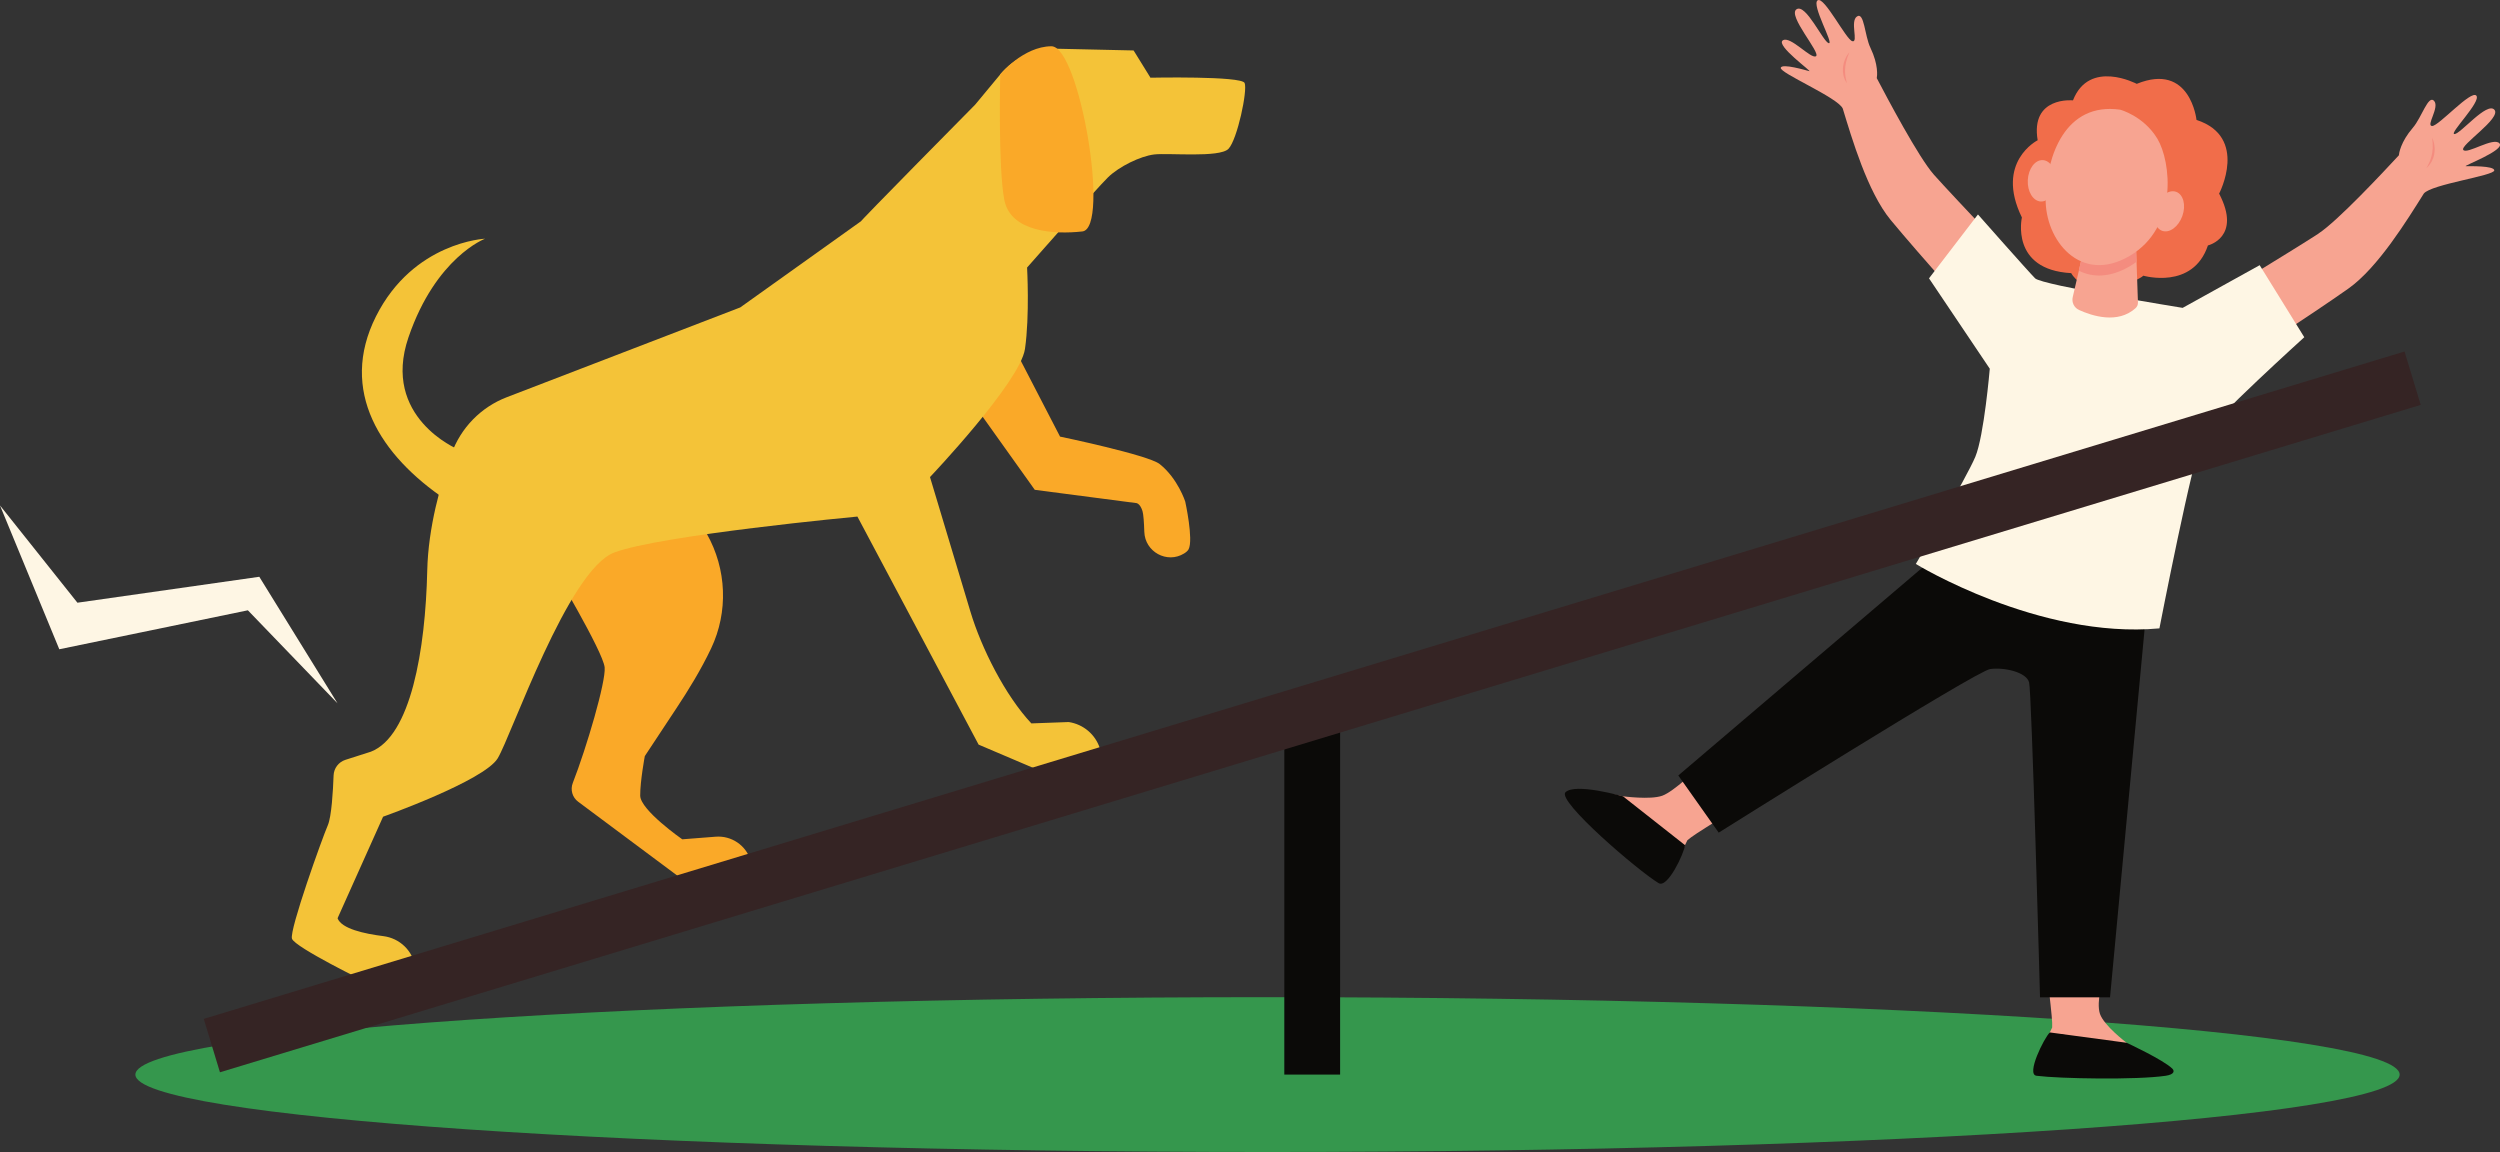 <?xml version="1.0" encoding="UTF-8"?>
<svg id="_Слой_2" data-name="Слой 2" xmlns="http://www.w3.org/2000/svg" viewBox="0 0 678.77 312.78">
  <rect x="0" y="0" width="678.77" height="312.78" fill="#333333" stroke="none"/>
  <defs>
    <style>
      .cls-1 {
        fill: #f48c7f;
      }

      .cls-2 {
        fill: #f7a491;
      }

      .cls-3 {
        fill: #fef6e4;
      }

      .cls-4 {
        fill: #0b0a08;
      }

      .cls-5 {
        fill: #f4c338;
      }

      .cls-6 {
        fill: #faa928;
      }

      .cls-7 {
        fill: #f16d4a;
      }

      .cls-8 {
        fill: #35974d;
      }

      .cls-9 {
        fill: #352424;
      }
    </style>
  </defs>
  <g id="_Слой_1-2" data-name="Слой 1">
    <g id="_Главная" data-name="Главная">
      <g>
        <polygon class="cls-3" points="0 137.24 21.02 163.64 70.4 156.6 91.64 190.96 67.3 165.7 16.1 176.28 0 137.24"/>
        <path class="cls-8" d="m651.52,291.76c0,11.61-137.62,21.02-307.38,21.02s-307.38-9.41-307.38-21.02,137.62-21.02,307.38-21.02,307.38,9.41,307.38,21.02Z"/>
        <g>
          <path class="cls-6" d="m149.67,153.37s14.11,23.55,14.5,27.85c.35,3.85-4.87,21.66-8.65,31.35-.72,1.84-.13,3.93,1.46,5.11l28.93,21.56,17.87-5.71h0c-1.3-4.06-5.21-6.69-9.46-6.36l-9.08.71s-11.39-7.93-11.42-11.86c-.02-3.93,1.25-10.73,1.25-10.73l8.72-13.2c3.05-4.61,6.51-10.19,9.28-16.03,4.71-9.93,4.24-21.54-1.16-31.11l-7.12-12.65-35.11,21.06Z"/>
          <path class="cls-6" d="m275.33,94.43l12.48,24.11s23.95,4.99,27.06,7.46c4.93,3.92,6.93,10.18,6.93,10.18,0,0,2.27,10.32.92,12.94-.21.41-.65.8-1.24,1.16-4.63,2.85-10.62-.46-10.79-5.89-.08-2.52-.23-4.79-.5-5.65-.73-2.3-1.85-2.17-1.85-2.17l-27.39-3.58-16.63-23.31,11-15.25Z"/>
          <path class="cls-5" d="m233.75,60.08l-32.77,23.39-63.39,24.38c-7.01,2.69-12.47,8.31-15.02,15.36-2.98,8.25-6.3,19.97-6.57,31.7-.49,21.56-4.46,44.98-15.3,49.18l-6.91,2.21c-1.86.59-3.15,2.3-3.22,4.25-.15,4.18-.55,11.17-1.57,13.52-1.49,3.43-10.48,28.45-9.73,30.79.75,2.34,20.43,11.93,20.43,11.93l13.06-4.17v-.02c-.66-4.44-4.22-7.87-8.67-8.43-5.21-.65-11.39-2.01-12.44-4.86l12.36-27.57s27.41-9.74,31.12-15.85c3.71-6.11,19.1-51.13,31.62-55.87,12.52-4.74,66.04-9.77,66.04-9.77l32.91,61.92,15.57,6.63,17.38-5.55h0c-1.22-3.83-4.52-6.62-8.49-7.21l-10.14.37h0c-7.12-7.6-13.57-20.43-16.56-30.4l-10.96-36.48s24.49-25.79,25.79-34.81c1.3-9.03.57-22.08.57-22.08,0,0,18.95-21.56,21.96-24.48,3-2.93,8.75-5.75,12.53-6.22,3.79-.47,17.78.96,20.19-1.53,2.4-2.49,5.24-15.95,4.38-17.88-.87-1.94-25.56-1.43-25.56-1.43l-4.58-7.4-20.91-.47c-5.9-.13-11.53,2.44-15.29,6.97l-6.83,8.23s-31.99,32.37-30.98,31.67Z"/>
          <path class="cls-5" d="m124.32,121.98s-20.86-8.66-13.41-30.41c7.45-21.76,20.8-26.76,20.8-26.76,0,0-19.47.87-29.63,21.09-10.15,20.22,1.19,37.82,19.06,49.83,17.87,12.01,3.17-13.75,3.17-13.75Z"/>
          <path class="cls-6" d="m271.57,20.18s-.6,25.46,1.12,34.14c1.72,8.68,13.54,9.38,21.18,8.52,7.64-.86-.8-50.34-8.42-50.28-7.63.06-13.88,7.62-13.88,7.62Z"/>
        </g>
        <g>
          <path class="cls-2" d="m556.28,268.63s.9,7.73.9,9.04v1.31l-.64,1.33-.26.53,4.62,6.48s18.56.28,18.97.28-2.48-4.48-2.48-4.48c0,0-6.14-4.62-7.24-7.86-1.1-3.24.94-10,.94-10l-14.81,3.38Z"/>
          <path class="cls-2" d="m466.81,222.4s-6.61,4.1-7.64,4.92l-1.03.81-.65,1.33-.26.53-7.95.41s-11.76-14.36-12.01-14.69,3.38.49,3.38.49c0,0,7.42,1,10.65-.15,3.23-1.15,9.75-7.58,9.75-7.58l5.75,13.92Z"/>
          <path class="cls-4" d="m526.88,149.91l-71.21,60.64,10.97,15.52s69.88-43.9,73.71-44.42c3.83-.52,9.84.83,10.57,3.63.72,2.79,2.96,85.51,2.96,85.51h19.01l9.91-105.54-55.92-15.33Z"/>
          <g>
            <path class="cls-2" d="m629.47,63.42c5.27-3.45,17.65-16.73,21.84-21.25.05-.53.45-3.6,3.82-7.51,2.38-2.76,4.18-9.05,5.75-7.26,1.56,1.78-2.31,6.78-.54,6.81,1.77.03,10.58-9.86,12-8.25,1.42,1.62-7.53,10.41-5.94,10.44,1.59.03,8.85-8.88,10.85-6.6,2,2.28-9.51,9.69-8.44,10.92,1.07,1.23,8.21-3.63,9.82-1.79,1.61,1.84-10.06,6.17-9.13,6.19.93.02,7.67-.16,7.72,1.13.06,1.47-17.04,3.75-19.13,6.29h0c-4.47,7.11-12.42,20.1-20.47,25.8-9.85,6.97-32.63,21.77-32.63,21.77l-11.31-14.61s29.57-17.98,35.82-22.08Z"/>
            <path class="cls-1" d="m660.33,37.36c.44.86.63,1.8.69,2.75-.03.15.38,3.21-2.22,5.53,1.02-1.89,2.13-3.99,1.54-8.28Z"/>
          </g>
          <g>
            <path class="cls-2" d="m525.08,47.44c-4.18-4.71-12.65-20.76-15.52-26.22.1-.53.51-3.59-1.72-8.24-1.58-3.28-1.67-9.83-3.65-8.51-1.97,1.31.46,7.15-1.26,6.72-1.72-.43-7.63-12.29-9.42-11.1-1.79,1.19,4.54,12.02,3,11.63-1.54-.39-6.21-10.88-8.74-9.2-2.53,1.68,6.65,11.84,5.29,12.74-1.36.9-6.97-5.65-9.01-4.3-2.03,1.35,8.1,8.59,7.19,8.36-.91-.23-7.36-2.16-7.75-.93-.44,1.4,15.47,8.07,16.83,11.07h0c2.45,8.03,6.73,22.65,13.01,30.26,7.69,9.31,25.8,29.54,25.8,29.54l14.74-11.15s-23.84-25.09-28.79-30.67Z"/>
            <path class="cls-1" d="m502.11,14.21c-.65.72-1.08,1.58-1.38,2.47,0,.16-1.21,3,.7,5.92-.49-2.09-1.02-4.41.68-8.39Z"/>
          </g>
          <path class="cls-3" d="m537.03,58.23l-13.29,17.34,16.5,24.54s-1.55,18.24-3.93,23.93c-2.38,5.69-16.15,29.08-16.15,29.08,0,0,33.43,20.49,66.14,17.49,0,0,9.21-47.39,11.8-51.94,2.59-4.55,27.53-27.11,27.53-27.11l-12.11-19.56-20.91,11.59s-38.21-6.17-40.05-8.01c-1.84-1.84-15.52-17.34-15.52-17.34Z"/>
          <path class="cls-7" d="m580.15,22.77s-12.9-6.83-17.32,4.48c0,0-11.59-1.17-9.59,10.83,0,0-11.66,5.86-4.28,20.97,0,0-3.24,14.21,13.39,15.11,0,0,2.48,5.04,10.07,3.86,7.59-1.17,9.52-3.17,9.52-3.17,0,0,13.46,3.93,17.53-8.21,0,0,9.25-2.21,3.04-14.07,0,0,8.07-15.38-6.14-20.01,0,0-1.66-15.73-16.21-9.8Z"/>
          <path class="cls-2" d="m585.36,56.09c-1.05,2.92-.3,5.87,1.68,6.58,1.98.71,4.43-1.09,5.48-4.01,1.05-2.93.29-5.87-1.68-6.58-1.98-.71-4.43,1.09-5.48,4.01Z"/>
          <path class="cls-2" d="m550.56,48.91c-.15,3.1,1.44,5.7,3.53,5.8,2.1.1,3.92-2.34,4.07-5.44.15-3.1-1.44-5.7-3.53-5.8-2.1-.1-3.92,2.34-4.07,5.44Z"/>
          <path class="cls-2" d="m565.32,69.47c0,.2-1.68,7.41-2.56,11.21-.33,1.42.39,2.87,1.71,3.48,3.55,1.62,10.52,3.88,15.35-.49.44-.4.68-.97.65-1.57l-.59-17.19-14.56,4.55Z"/>
          <path class="cls-1" d="m564.42,73.5c3.75,1.89,8.48,1.93,13.77-1.17.67-.39,1.3-.81,1.9-1.25l-.21-6.16-14.56,4.55c0,.1-.39,1.84-.9,4.03Z"/>
          <path class="cls-2" d="m575.64,29.78s6.35,1.68,10.09,7.86c3.73,6.18,5.8,24.05-7.54,31.86-13.33,7.81-23.03-4.29-22.78-15.74.25-11.45,5.34-26.08,20.23-23.98Z"/>
          <path class="cls-4" d="m552.9,292.07c-2.83-.36,2.06-10.19,3.64-11.76l20.86,2.81s10.04,4.66,12.42,7.04c.56.56.64,1.55-1.81,1.92-7.87,1.17-28.82.8-35.1,0Z"/>
          <path class="cls-4" d="m450.34,239.78c2.45,1.47,6.9-8.1,7.16-10.31l-16.84-13.26s-13-3.73-15.62-1.1c-2.38,2.38,19.74,21.34,25.3,24.68Z"/>
        </g>
        <g>
          <rect class="cls-4" x="348.7" y="189.71" width="15.15" height="102.05"/>
          <rect class="cls-9" x="44.08" y="185.73" width="624.4" height="15.15" transform="translate(-40.76 111.69) rotate(-16.87)"/>
        </g>
      </g>
    </g>
  </g>
</svg>